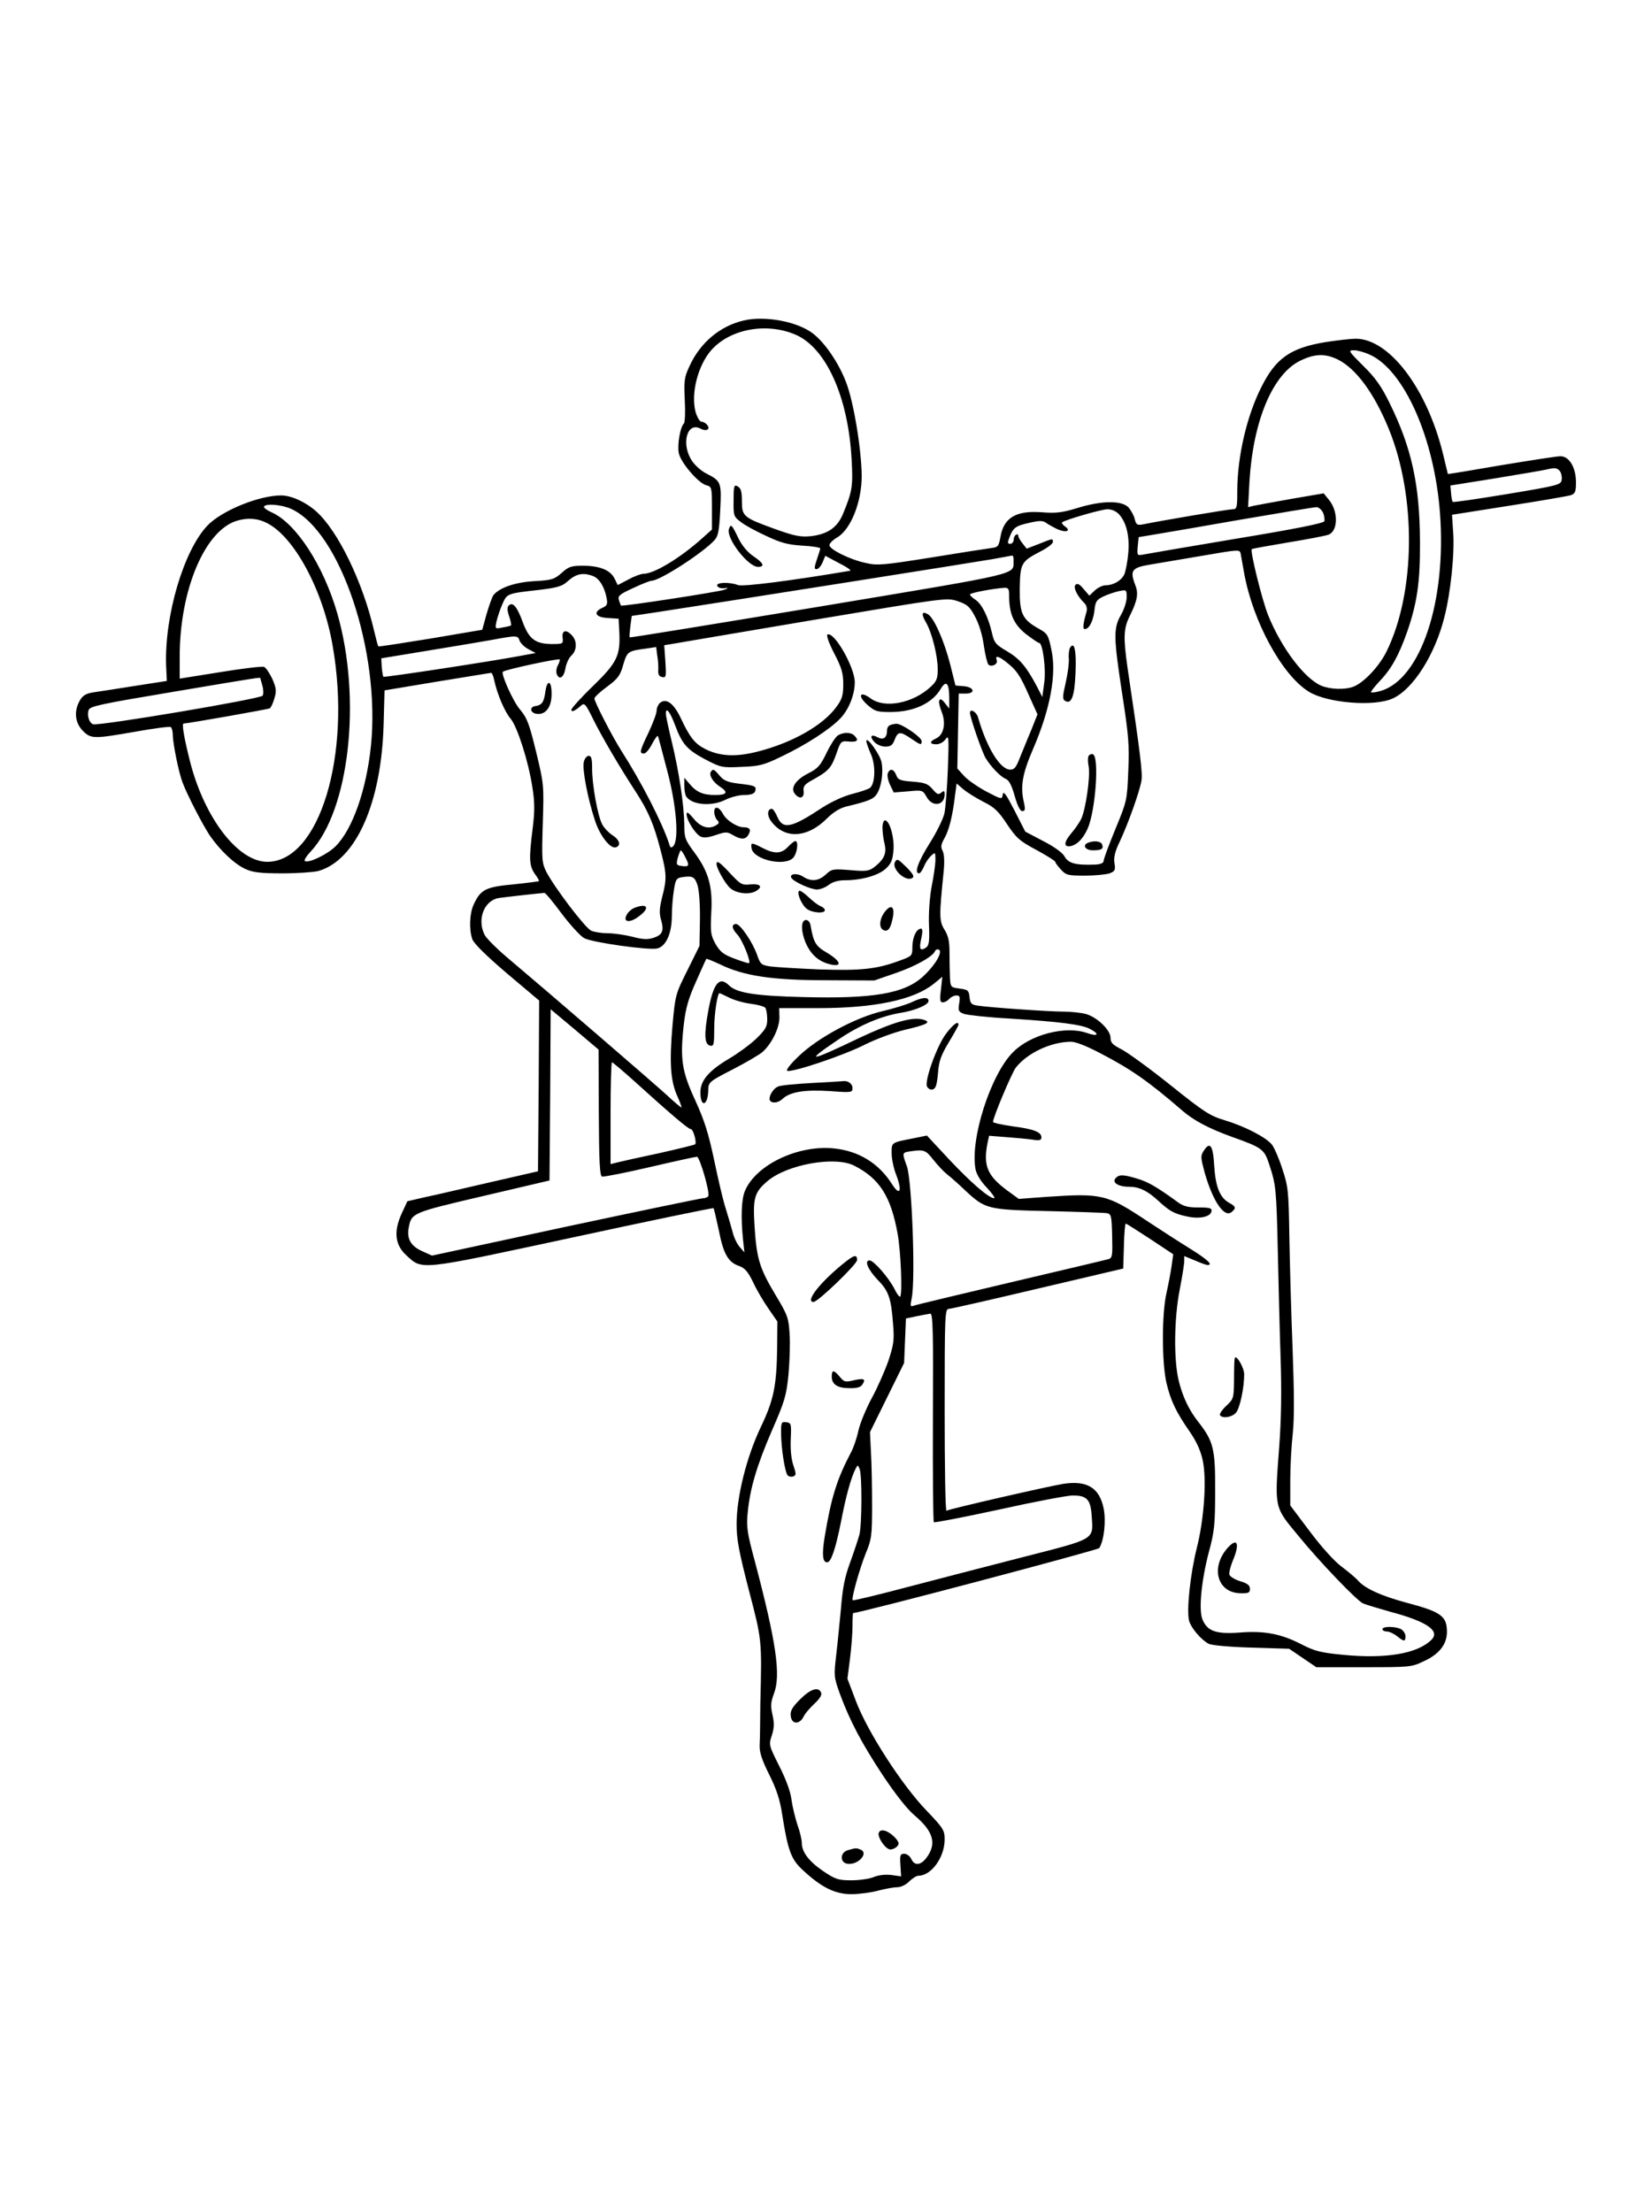 <svg xmlns="http://www.w3.org/2000/svg" width="896.25" height="1200" viewBox="0 0 717 960"><g transform="matrix(.1 0 0-.1 0 960)"><path d="m3227 8209c-102-24-188-96-234-197-23-49-25-63-21-148 3-52 1-97-4-102-16-16-29-92-22-128 8-41 85-131 120-140 23-6 24-9 24-99v-93l-38-34c-97-88-211-157-258-158-12 0-42-11-67-25l-46-24-13 27c-18 37-62 56-134 57-54 0-65-3-96-31-32-28-43-32-120-36-83-5-149-28-176-60-6-8-19-45-30-82l-19-69-224-38c-123-20-225-36-227-34-2 2-10 32-18 66-49 213-158 437-252 520-46 41-108 69-152 69-95 0-256-65-319-130-103-107-188-392-180-610l3-65-135-21c-74-12-154-24-180-28-35-5-49-13-62-35-27-46-22-97 12-132 36-36 47-36 230-4 78 14 147 23 152 20 5-4 9-19 9-35 0-35 26-164 42-205 21-56 90-189 120-233 44-63 106-122 153-143 32-15 65-19 160-19 66 0 136 5 156 10 164 46 275 296 284 639l4 145 228 38c125 20 231 38 235 38 3 0 10-15 13-32 13-61 46-138 72-168 29-36 77-185 94-299 10-62 10-102 1-175-17-133-15-163 9-198 12-16 20-30 18-32-2-1-53-8-112-14-119-11-141-22-171-87-18-38-21-108-6-151 7-19 60-71 150-148l140-118-2-371-3-370-205-47c-113-26-240-56-284-65l-78-18-25-54c-35-77-29-135 20-180 72-66 48-68 723 77 333 72 608 129 611 127 2-3 12-46 23-97 20-103 41-138 88-154 25-9 38-24 61-71 15-33 46-85 67-115l38-55-1-110c-2-170-15-231-72-350-61-129-104-300-104-420 0-65 10-118 53-285 57-218 57-214 50-492 0-27-1-69-1-95 0-27-1-66-2-88-1-29 10-63 41-125 32-64 47-109 57-175 25-159 39-195 92-243 79-73 138-102 208-102 33 0 85 7 115 15 30 8 68 15 83 15 16 0 38 10 53 25 14 14 32 25 40 25 56 0 114 80 114 158 0 39-6 49-79 125-106 110-254 339-305 472l-38 100 11 86c6 47 11 111 11 142 0 31 1 57 3 57 33 1 1062 273 1068 282 21 33 30 118 19 172-18 89-71 122-173 107-64-10-496-109-509-117-5-3-8 193-8 435 0 413 1 441 18 441 9 0 184 40 387 88l370 87 3 98c1 53 5 97 8 97 3 0 50-30 105-66l101-67-7-51c-4-28-14-80-22-116-21-90-21-304 0-393 19-78 41-124 102-212 29-42 47-84 55-122 18-83 6-255-25-378-29-115-46-275-34-319 9-31 50-80 84-99 12-7 88-14 185-17l165-5 59-40 59-40h206c203 0 207 0 263 27 65 30 98 73 98 126 0 69-25 87-176 127-108 29-179 61-209 95-11 13-44 40-73 62-31 23-86 84-137 152l-85 113v109c0 60 5 152 11 204 7 65 6 181-1 370-6 151-12 370-14 485-3 196-5 216-30 291-14 45-35 92-45 106-26 33-120 81-207 107-63 19-88 35-234 152-90 72-185 141-212 155-39 20-48 29-48 50 0 34-58 90-108 104-20 5-64 10-97 10-64 0-320 18-372 26-27 4-32 9-35 37-3 29-7 32-43 37-39 5-40 6-42 50-1 25-2 73-2 108 0 47-5 71-22 98-23 37-23 59-3 255 4 42 2 73-5 87-9 17-7 27 8 54 20 35 36 99 46 186l7 52 30-26c17-14 56-38 87-54 47-23 65-41 102-97 41-61 55-73 128-112 44-24 81-47 81-51 0-4 11-19 25-34 22-24 30-26 104-26 44 0 92 5 107 10 23 9 26 14 21 44-4 25 2 51 24 96 35 75 84 211 93 261 6 32-5 121-60 489-19 134-18 173 10 228 33 67 38 97 23 134-24 62-15 75 66 88 40 7 143 24 230 39 157 27 158 27 162 7 2-12 9-50 15-84 38-210 165-443 281-514 79-49 284-66 364-29 88 40 183 189 224 353 27 105 45 276 38 369l-5 75 247 39c135 21 256 42 269 46 19 7 22 16 22 56 0 64-29 113-67 113-16 0-131-18-258-39-126-22-230-39-231-38 0 1-10 42-22 91-70 282-233 496-378 496-21 0-81-7-133-15-150-25-214-70-276-194-64-126-105-304-105-453 0-72-2-78-20-78-18 0-314-50-391-66-23-4-28-1-34 23-3 15-16 38-27 51-30 31-117 30-223-3-66-20-92-23-155-18-111 8-164-24-178-108-7-39-11-44-37-47-16-2-133-20-261-41-213-34-236-36-287-24-70 15-157 59-157 77 0 8 15 23 34 34 59 35 106 154 106 266-1 115-35 325-69 410-32 83-92 170-143 209-68 52-209 78-301 56m225-61c133-57 229-269 244-539 7-120 3-142-38-241-25-59-68-87-140-95-44-4-70 1-151 30-141 51-147 56-147 122 0 42-4 56-18 64-16 9-18 4-18-60-1-67 0-71 31-94 17-14 67-41 111-61 63-30 94-38 157-42 42-2 77-8 77-12 0-4-7-26-15-49-11-34-12-41-1-41 8 0 19 13 26 29l12 29 60-32c34-17 55-32 47-33-253-43-466-70-486-62-37 14-96 12-90-3 2-7 15-12 28-11 22 3 22 2 4-6-21-9-445-74-450-69-1 2-5 12-9 24-5 18 3 25 62 52 38 18 74 32 81 32 35 0 226 123 274 178 14 16 19 43 23 128 6 121 4 126-60 159-21 10-49 35-62 54-49 72-23 172 36 141 26-14 45-3 29 16-6 8-17 14-25 14-7 0-18 19-25 42-21 78 9 199 66 266 81 94 240 124 367 70m2493-87c150-68 281-364 305-690 28-381-83-716-256-769-21-6-40-9-43-6-3 2 14 23 36 47 52 54 84 112 121 217 43 125 56 215 55 390-1 245-36 406-131 599-36 74-62 111-115 163-65 65-67 68-40 68 15 0 46-9 68-19m-139-21c79-39 158-146 221-300 121-294 117-711-9-967-32-65-99-136-144-153-37-14-99-12-139 4-73 31-173 163-231 306-26 65-79 278-71 287 3 2 74 15 158 29 85 14 164 29 176 34 41 17 42 102 0 152l-22 27-140-24c-77-14-151-27-164-30l-24-6 6 113c16 261 100 463 219 522 63 31 108 33 164 6m964-484c6-8 10-25 8-38-3-22-14-25-236-62-128-21-235-37-237-34-2 2-6 19-7 38l-3 33 200 32c110 18 209 35 220 38 34 8 42 7 55-7m-5505-165c212-98 387-620 345-1028-20-192-80-362-153-435-35-36-122-77-134-64-4 3 7 21 24 39 169 178 224 663 117 1035-60 208-179 392-286 439-20 9-35 20-32 25 9 14 78 8 119-11m4477-15c6-14 8-31 6-38-4-9-129-34-384-76-209-35-390-66-404-69-25-4-25-3-22 36l4 40 66 11c37 6 207 35 377 65 171 29 318 54 328 54 9 1 22-10 29-23m-885-8c32-36 46-94 40-167-3-37-11-78-17-93-13-28-48-48-82-48-12 0-33-10-46-22l-24-23-25 29c-17 21-27 26-35 18-11-11 7-49 40-81 8-8 11-23 8-35-15-52-18-76-8-76 19 0 36 33 42 79 4 41 9 48 40 63 19 9 50 19 68 23 31 6 32 6 32-27 0-18-11-53-25-77-33-57-32-97 6-345 27-175 31-218 26-331-5-128-6-132-56-253-28-68-51-130-51-138 0-9-13-15-37-16-85-3-116 5-133 36-8 15-45 42-92 66l-78 41-47 92c-36 70-48 87-51 69-3-22-4-22-71 13-37 20-81 50-97 68l-29 32 3 163 3 162h30c44 0 38 28-7 32l-37 3-23 92c-26 102-70 201-96 217-27 16-31 2-9-35 26-45 51-145 51-204 0-39-5-52-30-75-77-72-200-96-261-51-47 35-59 12-14-28 32-28 42-31 99-31 101 0 182 37 220 102 23 38 36 23 36-42v-45l-19 24c-25 33-34 12-14-38 20-50 9-101-25-116-29-13-28-25 2-25 14 0 32 10 40 22 14 20 15 9 10-128-3-82-10-169-15-194-6-25-35-84-65-131-50-80-67-129-45-129 5 0 14 13 21 29 6 16 20 37 31 47 18 17 19 16 19-17 0-19-7-70-16-114-9-47-14-117-12-169 3-74 0-90-14-99-25-16-30-5-19 42 6 27 5 41-1 41-20 0-37-35-38-77 0-41-1-42-53-61-101-38-169-45-351-39-94 4-190 10-213 13-39 6-43 10-57 50-19 55-73 134-91 134-21 0-19-20 4-44 24-25 64-126 51-126-5 0-34 9-65 21-45 17-59 28-79 62-21 38-23 51-19 133 7 116-11 180-72 263-42 57-45 65-45 124-1 83-23 229-54 357-14 58-26 113-26 123 0 31 18 9 40-50 31-83 52-106 130-148 69-36 74-37 158-33 78 3 96 7 176 46 105 50 208 117 253 164 37 38 63 104 63 157 0 66-91 224-119 207-5-4 8-40 30-82 32-62 39-85 39-133 0-49-5-65-30-99-58-80-192-156-343-194-94-24-163-20-225 11-46 23-68 51-107 134-30 64-63 89-90 67-8-7-15-22-15-34 0-12-16-54-35-95-39-81-41-91-20-91 8 0 24 19 36 43 12 23 24 38 25 32 2-5 20-73 40-150 40-149 52-301 26-327-9-9-13-7-17 8-30 93-121 270-207 404-39 61-118 214-118 229 0 6 25 29 55 51 47 35 57 48 70 95 17 57 20 60 96 70l47 7 5-39c4-21 5-49 4-63-1-17 4-26 17-28 17-4 18 1 14 67l-5 71 31 5c17 3 293 50 613 104 578 97 582 98 630 82 41-14 52-23 75-67 17-31 32-80 38-125 6-40 15-78 20-83 13-13 43 2 36 19-8 21 7 19 40-7 46-36 61-57 100-146l37-82-27-68c-16-37-37-91-49-119-16-42-24-53-42-53-44 0-102 95-140 227-6 23-35 40-35 20 0-20 52-170 68-197 24-39 65-81 87-90 14-5 26-28 39-74 12-43 24-66 33-66 12 0 14 7 7 38-16 70-7 123 40 232 75 174 103 326 79 432-13 63-17 69-55 90-71 40-83 65-82 174 2 110 6 117 90 161 30 15 54 34 54 41 0 16 0 16-62-9l-52-20-18 23c-10 13-18 26-18 31 0 17-20 5-20-13 0-11-7-20-15-20-12 0-13 5-4 27 16 43 27 51 86 64 43 10 59 10 72 1 9-7 31-19 49-28 38-17 63-9 35 11-10 7-16 15-13 18 12 11 168 56 196 57 19 0 38-8 51-22m-3698-38c119-60 244-293 285-533 83-474-58-937-284-937-126 0-271 188-334 431-26 102-38 169-29 169 16 0 368 62 374 66 5 3 14 22 20 43 10 33 8 45-9 85-12 25-28 49-36 52-9 3-94-7-191-23l-175-28v95c0 289 109 548 248 590 46 14 91 11 131-10m3240-162c-2-64 53-51-839-200-453-75-825-136-827-134-2 1 0 23 3 48l6 45 107 16c326 50 1388 218 1456 230 44 8 83 15 88 16 4 1 7-9 6-21m-1825-68c27-10 50-47 59-96 5-26 2-33-19-42-41-19-30-41 24-44l47-3 3-57c5-103-9-133-114-235-52-50-94-97-94-103 0-12 15-6 42 18 15 13 20 7 52-58 39-79 115-208 182-311 56-85 81-143 110-254 28-107 29-128 8-208-12-49-13-69-5-98 14-48 7-66-33-79-25-8-47-7-92 5-32 8-80 15-106 15-26 0-58 5-72 11-27 13-159 187-195 256-19 39-20 52-15 210 5 166 5 170-29 310-30 123-39 147-70 184-29 33-85 157-74 164 13 10 247 60 247 53 0-5-4-18-10-28-5-10-7-26-4-34 11-29 31-17 38 22 3 21 15 47 26 57 24 22 26 62 3 87-25 28-45 23-41-9 3-27 2-28-48-28-71 1-98 22-125 95-24 66-43 90-61 72-7-7-7-21 2-47 7-20 10-38 8-39-1-2-18-6-36-9-33-7-34-7-27 26 4 17 15 51 25 74 21 48 20 47 160 63 76 9 100 16 120 34 39 36 69 43 114 26m1806-86c0-78 20-123 72-165 28-21 53-39 58-39 16 0 31-115 22-175l-8-60-23 45c-46 87-75 121-129 153-51 30-57 37-67 82-16 68-43 123-71 142-13 8-24 19-24 23 0 7 96 25 148 29 19 1 22-4 22-35m-2125-194c4-11 21-28 38-37l32-17-65-12c-120-23-592-95-596-91-2 2-5 21-7 42l-2 38 200 33c110 18 236 39 280 47 108 20 113 20 120-3m-1125-163c0-1 4-16 9-33 5-17 5-37 1-43-8-14-714-133-736-124-17 6-27 38-19 62 5 16 53 26 363 78 379 64 382 64 382 60m1845-778c19-36 16-42-17-37-22 3-24 6-16 36 5 17 11 32 13 32 2 0 12-14 20-31m52-119c7-21 12-82 11-150l-2-115-52-105c-52-104-53-107-65-239-14-161-9-241 20-306 12-26 20-49 19-51-2-1-30 22-63 53-59 54-516 448-688 593-49 41-95 87-103 102-35 67-3 151 62 161 36 5 179 21 197 22 5 0 38-40 75-90 37-49 81-97 97-106 33-19 283-54 318-45 37 9 62 63 63 136 0 36 4 88 9 117 7 46 11 52 34 56 46 7 56 3 68-33m1053-290c0-23-31-68-73-107-81-75-217-98-522-90-206 5-287 18-320 50-42 42-68 12-90-105-20-108-18-151 8-156 15-3 17 6 17 75 0 64 14 153 23 153 2 0 20-9 41-19 21-11 63-23 94-27 32-4 60-12 64-18 4-6 8-28 8-49 0-33-7-45-49-86-28-26-80-64-116-85-88-52-125-95-125-146 0-69 33-60 34 9 1 35 3 37 108 91 58 30 116 64 128 75 40 36 73 104 73 149l-1 41h171c243 0 413 36 499 105l38 31-6-55c-6-46-4-56 8-56 9 0 21 7 28 15 7 8 21 15 31 15 15 0 17-6 12-35-5-31-3-36 21-45 15-5 102-15 194-20 222-14 316-26 352-45 45-23 36-35-12-18-94 33-247-7-322-84-97-98-186-377-162-507 5-24 23-53 50-81 23-25 37-45 31-45-23 0-102 69-197 170l-95 102-59-12c-97-19-94-17-94-65 0-24 9-67 20-94 27-71 16-94-19-39-57 90-144 143-250 154-156 17-341-71-388-185-15-36-18-113-8-211l6-55-20 23c-12 13-26 43-31 65-6 23-20 69-30 102-11 33-33 127-50 209-25 118-42 172-82 260-59 127-67 180-50 331 8 69 20 112 53 185 23 52 43 97 45 99 1 1 27-9 57-23 103-51 227-70 462-70l210-1 95 33c84 29 159 71 168 94 5 12 22 10 22-2m-1481-698c1-212 4-274 14-278 7-2 100 16 207 41 107 25 199 45 205 45 12 0 58-158 49-171-3-5-13-9-22-9-9 0-278-56-597-124l-580-125-42 19c-50 22-68 54-59 102 12 64 13 65 321 137l290 68 3 372 2 371 104-87 104-88 1-273m2177 257c133-69 209-122 357-250 49-42 113-76 212-112 135-48 142-54 164-121 29-88 31-107 37-376 3-135 8-342 12-460 5-147 3-270-6-390-20-266-22-258 80-381 96-118 253-281 283-297 11-5 64-21 117-36 159-42 220-83 181-122-61-61-200-84-388-65-93 9-120 16-176 45-89 46-162 60-271 51-100-7-138 6-159 57-17 41-5 166 27 290 25 91 28 122 28 268 1 181-7 215-72 298-42 53-70 112-87 184-21 91-19 266 5 390 11 57 20 113 20 125v22l46-19c25-11 50-20 55-20 26 0 0 24-77 72-47 29-129 82-182 117-179 119-198 123-439 107l-121-9-51 37c-86 64-104 107-85 205l7 32 76-6c42-3 93-8 114-11 29-5 37-2 37 10 0 23-32 36-125 48-47 7-85 15-85 19 0 20 81 212 99 236 50 63 151 111 238 112 20 1 68-18 129-50m-2022-122c156-141 233-207 244-207 11 0 27-58 19-66-3-3-74-20-158-39-85-18-166-36-181-40l-28-7v221c0 122 3 221 6 221 3 0 47-37 98-83m1296-339c19-24 45-52 59-63 14-11 51-43 81-72 87-81 97-83 364-89 127-3 240-7 251-9 18-4 20-13 22-99 2-83 1-95-15-100-9-3-200-48-425-101-224-53-414-98-423-102-13-5-14 0-7 33 17 81 1 512-21 573-21 57-21 59 12 64 62 9 69 7 102-35m-342-27c110-56 159-134 188-296 14-78 21-261 11-272-3-3-15 12-25 34-27 51-90 123-108 123-24 0-7-40 37-86 46-47 57-79 65-189 6-70 3-90-20-160-15-43-47-116-71-160-24-44-51-108-59-142-7-34-22-77-32-95-62-118-86-195-115-369-12-76-9-109 11-109 17 0 36 56 60 175 21 111 44 193 63 230 10 19 10 19 18 0 11-28 10-243-1-285-5-19-23-73-40-120-24-65-33-112-40-200-6-63-15-155-21-205-10-87-10-93 16-165 43-117 94-214 187-355 54-81 105-146 137-173 84-71 98-125 50-187-25-31-51-32-64-2-6 12-19 22-30 22-18 0-20-6-17-49l3-49-42 6c-27 3-56 0-77-9-19-8-63-14-97-14-56 0-69 4-121 39-62 42-94 83-94 123 0 14-8 49-19 79-10 31-22 80-26 110-4 34-24 88-53 145-45 90-46 92-32 133 10 32 11 52 3 88-9 39-8 55 6 93 31 80 10 223-83 575-33 122-37 149-31 209 10 106 39 204 105 357 55 126 63 151 72 242 5 56 8 136 5 177-4 70-8 82-61 170-70 117-82 158-91 297-8 124-1 149 57 198 86 72 293 109 376 66m341-1092c-1-247 1-452 4-455 3-3 131 22 284 55 153 34 296 61 319 61 61 0 77-17 82-86 7-109 23-99-304-183-159-41-388-100-509-132-121-32-222-56-224-54-7 7 30 138 57 205 25 60 27 75 27 210 0 80-2 183-5 230l-4 85 74 150 74 150 4 97 4 96 47 10c25 5 52 10 59 11 11 1 13-85 11-450"/><path d="m3164 7305c-15-38 82-165 126-165 31 0 24 17-20 46-26 18-49 45-66 80-28 58-32 62-40 39"/><path d="m4644 6789c-4-8-7-29-5-49 1-19-5-66-14-104-13-56-14-71-3-77 28-18 42 18 46 122 4 97-5 138-24 108"/><path d="m3863 6453c-7-2-13-12-13-21 0-33-15-45-40-32-29 16-38 5-15-20 10-11 31-20 47-20 24 0 32 6 41 30 14 36 24 37 71 5 43-29 46-30 46-11 0 17-87 76-109 75-9 0-22-3-28-6"/><path d="m3637 6409c-10-6-32-40-49-75-27-56-38-69-80-90-55-28-79-64-58-89 20-25 41-19 38 11-3 23 4 31 45 53 64 36 76 50 98 113 18 52 19 53 54 50 36-3 44 5 23 26-15 15-47 15-71 1"/><path d="m3760 6384c0-6 9-32 20-57 21-47 19-127-4-146-6-5-40-17-76-26-39-10-91-34-130-59-136-90-172-97-196-41-8 19-19 35-24 35-20 0-22-29-3-54 58-79 158-73 243 13 26 26 55 44 83 51 99 24 118 32 133 55 19 30 29 92 20 137-6 33-65 115-66 92"/><path d="m4725 6320c-4-6-4-27 0-46 8-44-13-189-33-229-8-16-28-45-44-63-31-37-32-59-2-54 29 6 55 32 75 77 34 78 51 313 22 322-6 2-14-1-18-7"/><path d="m3085 6250c-9-14 10-45 40-64 37-24 31-36-21-36-53 0-81 12-111 48l-23 27v-35c0-19 4-40 8-46 25-38 112-45 172-14 22 11 58 20 80 20 27 0 43 5 47 15 8 23 1 26-68 34-50 6-67 13-85 34-25 30-30 32-39 17"/><path d="m3853 6244c-3-9 1-31 10-50l16-33 63 5c62 6 63 5 80-25 25-45 78-37 78 12 0 16-3 17-15 7-12-10-19-7-38 16-20 23-34 28-86 32-54 4-64 8-71 28-11 28-28 31-37 8"/><path d="m3100 6077c0-13 6-29 12-35 10-10 10-15-2-22-32-21-68-11-99 27-24 28-31 33-31 19 0-25 37-84 60-96 14-7 33-5 66 6 44 15 50 15 75 0 36-21 56-20 68 3 12 21 5 31-22 31-27 0-73 29-88 56-17 33-39 39-39 11"/><path d="m3830 6008c0-18 4-49 9-69 10-42-1-67-42-100-26-20-36-21-107-15-75 6-80 5-106-19-31-29-64-32-99-9-26 17-61 12-50-6 11-17 83-50 111-50 14 0 37 9 51 20 17 13 41 20 69 20 72 0 144 20 177 49 25 23 31 37 35 82 4 56-17 129-37 129-6 0-11-15-11-32"/><path d="m3420 5925c-28-30-58-32-110-5-49 25-52 25-48-1 7-50 145-81 181-41 17 19 24 72 9 72-5 0-19-11-32-25"/><path d="m4723 5943c-27-10-13-33 20-33 38 0 48 6 40 26-5 14-36 17-60 7"/><path d="m3885 5860c-18-29 45-89 75-70 9 6 3 17-23 44-40 39-43 41-52 26"/><path d="m3110 5850c0-18 37-84 58-103 26-24 81-31 111-15 34 19 23 34-23 30-35-4-42 0-86 47-48 52-60 59-60 41"/><path d="m3468 5734c-11-10 13-64 35-79 24-17 77-20 77-5 0 6-8 13-17 17-10 3-34 21-54 40-19 18-38 31-41 27"/><path d="m3841 5644c-25-32-28-72-5-81 19-7 30 9 39 55 9 48-7 60-34 26"/><path d="m3484 5596c-9-23 3-76 26-113 23-38 55-60 98-69 49-10 40 16-18 51-50 29-59 44-72 119-4 25-26 32-34 12"/><path d="m2367 6599c-6-46-15-59-43-63-28-4-23-31 7-34 37-4 63 29 63 85 1 59-19 68-27 12"/><path d="m2534 6294c-8-30 16-156 48-254 21-66 67-125 91-117 23 7 17 32-14 52-17 11-37 32-45 47-20 37-44 171-44 241 0 44-3 57-15 57-8 0-18-12-21-26"/><path d="m2753 5660c-12-5-27-18-33-30-18-33 14-37 55-5 48 36 34 57-22 35"/><path d="m3955 5250c-22-10-78-27-125-38-116-27-282-116-364-196-35-33-56-60-49-63 21-8 245 67 335 113 50 25 126 53 175 65 99 23 119 34 77 45-47 12-131-13-274-80-223-107-241-108-88-5 89 60 182 100 269 114 62 10 119 35 119 51 0 19-27 17-75-6"/><path d="m4106 5114c-39-51-93-201-83-228 4-10 15-16 24-14 14 3 19 17 24 70 4 54 13 78 47 135 23 38 42 72 42 76 0 19-23 2-54-39"/><path d="m3520 4900c-69-4-133-10-143-15-18-7-37-35-37-53 0-21 34-22 56-1 33 31 96 41 207 34 93-7 97-6 97 13 0 19-20 34-43 30-7-1-68-4-137-8"/><path d="m5225 4607c-15-23-14-30 3-94 35-124 85-199 117-173 21 17 19 24-8 39-42 22-61 69-67 160-5 91-18 109-45 68"/><path d="m4841 4486c-15-18 13-36 58-36 45 0 80-17 126-59 51-47 70-58 127-70 52-12 102-2 106 22 3 14-6 17-56 17-47 0-66 5-93 25-85 62-127 87-173 100-62 19-80 19-95 1"/><path d="m5359 3705c-2-5-3-47-3-93-1-80-2-83-34-113-18-17-30-35-27-40 10-16 51-10 69 10 17 18 36 108 36 167 0 30-37 91-41 69"/><path d="m5332 2887c-80-85-51-199 51-201 36-1 42 2 42 19 0 15-11 24-42 33-23 7-44 20-47 28-3 7 4 35 14 60 31 72 22 103-18 61"/><path d="m6000 2530c0-5 8-10 19-10 10 0 30-9 44-20 31-25 37-25 37 0 0 10-9 24-19 30-25 13-81 13-81 0"/><path d="m3668 4123c-108-86-176-173-137-173 19 0 189 164 189 182 0 25-13 22-52-9"/><path d="m3610 3626c0-34 25-50 77-50 32-1 49 4 56 16 16 24 7 28-38 18-36-9-42-7-60 15-26 31-35 32-35 1"/><path d="m3390 3383c0-67 17-174 29-186 5-5 16-7 24-4 13 5 13 11 0 49-9 27-13 69-11 113 3 66 2 70-19 73-21 3-23 0-23-45"/><path d="m3473 2226c-35-35-44-51-41-73 4-36 37-38 55-4 6 14 28 39 47 57 23 21 34 38 30 48-11 28-46 17-91-28"/><path d="m3814 1646c-6-16 22-62 45-71 14-5 41 11 41 25 0 15-35 48-58 55-15 4-24 2-28-9"/><path d="m3680 1571c-34-9-36-54-2-59 46-7 95 47 56 62-18 7-19 7-54-3"/></g></svg>